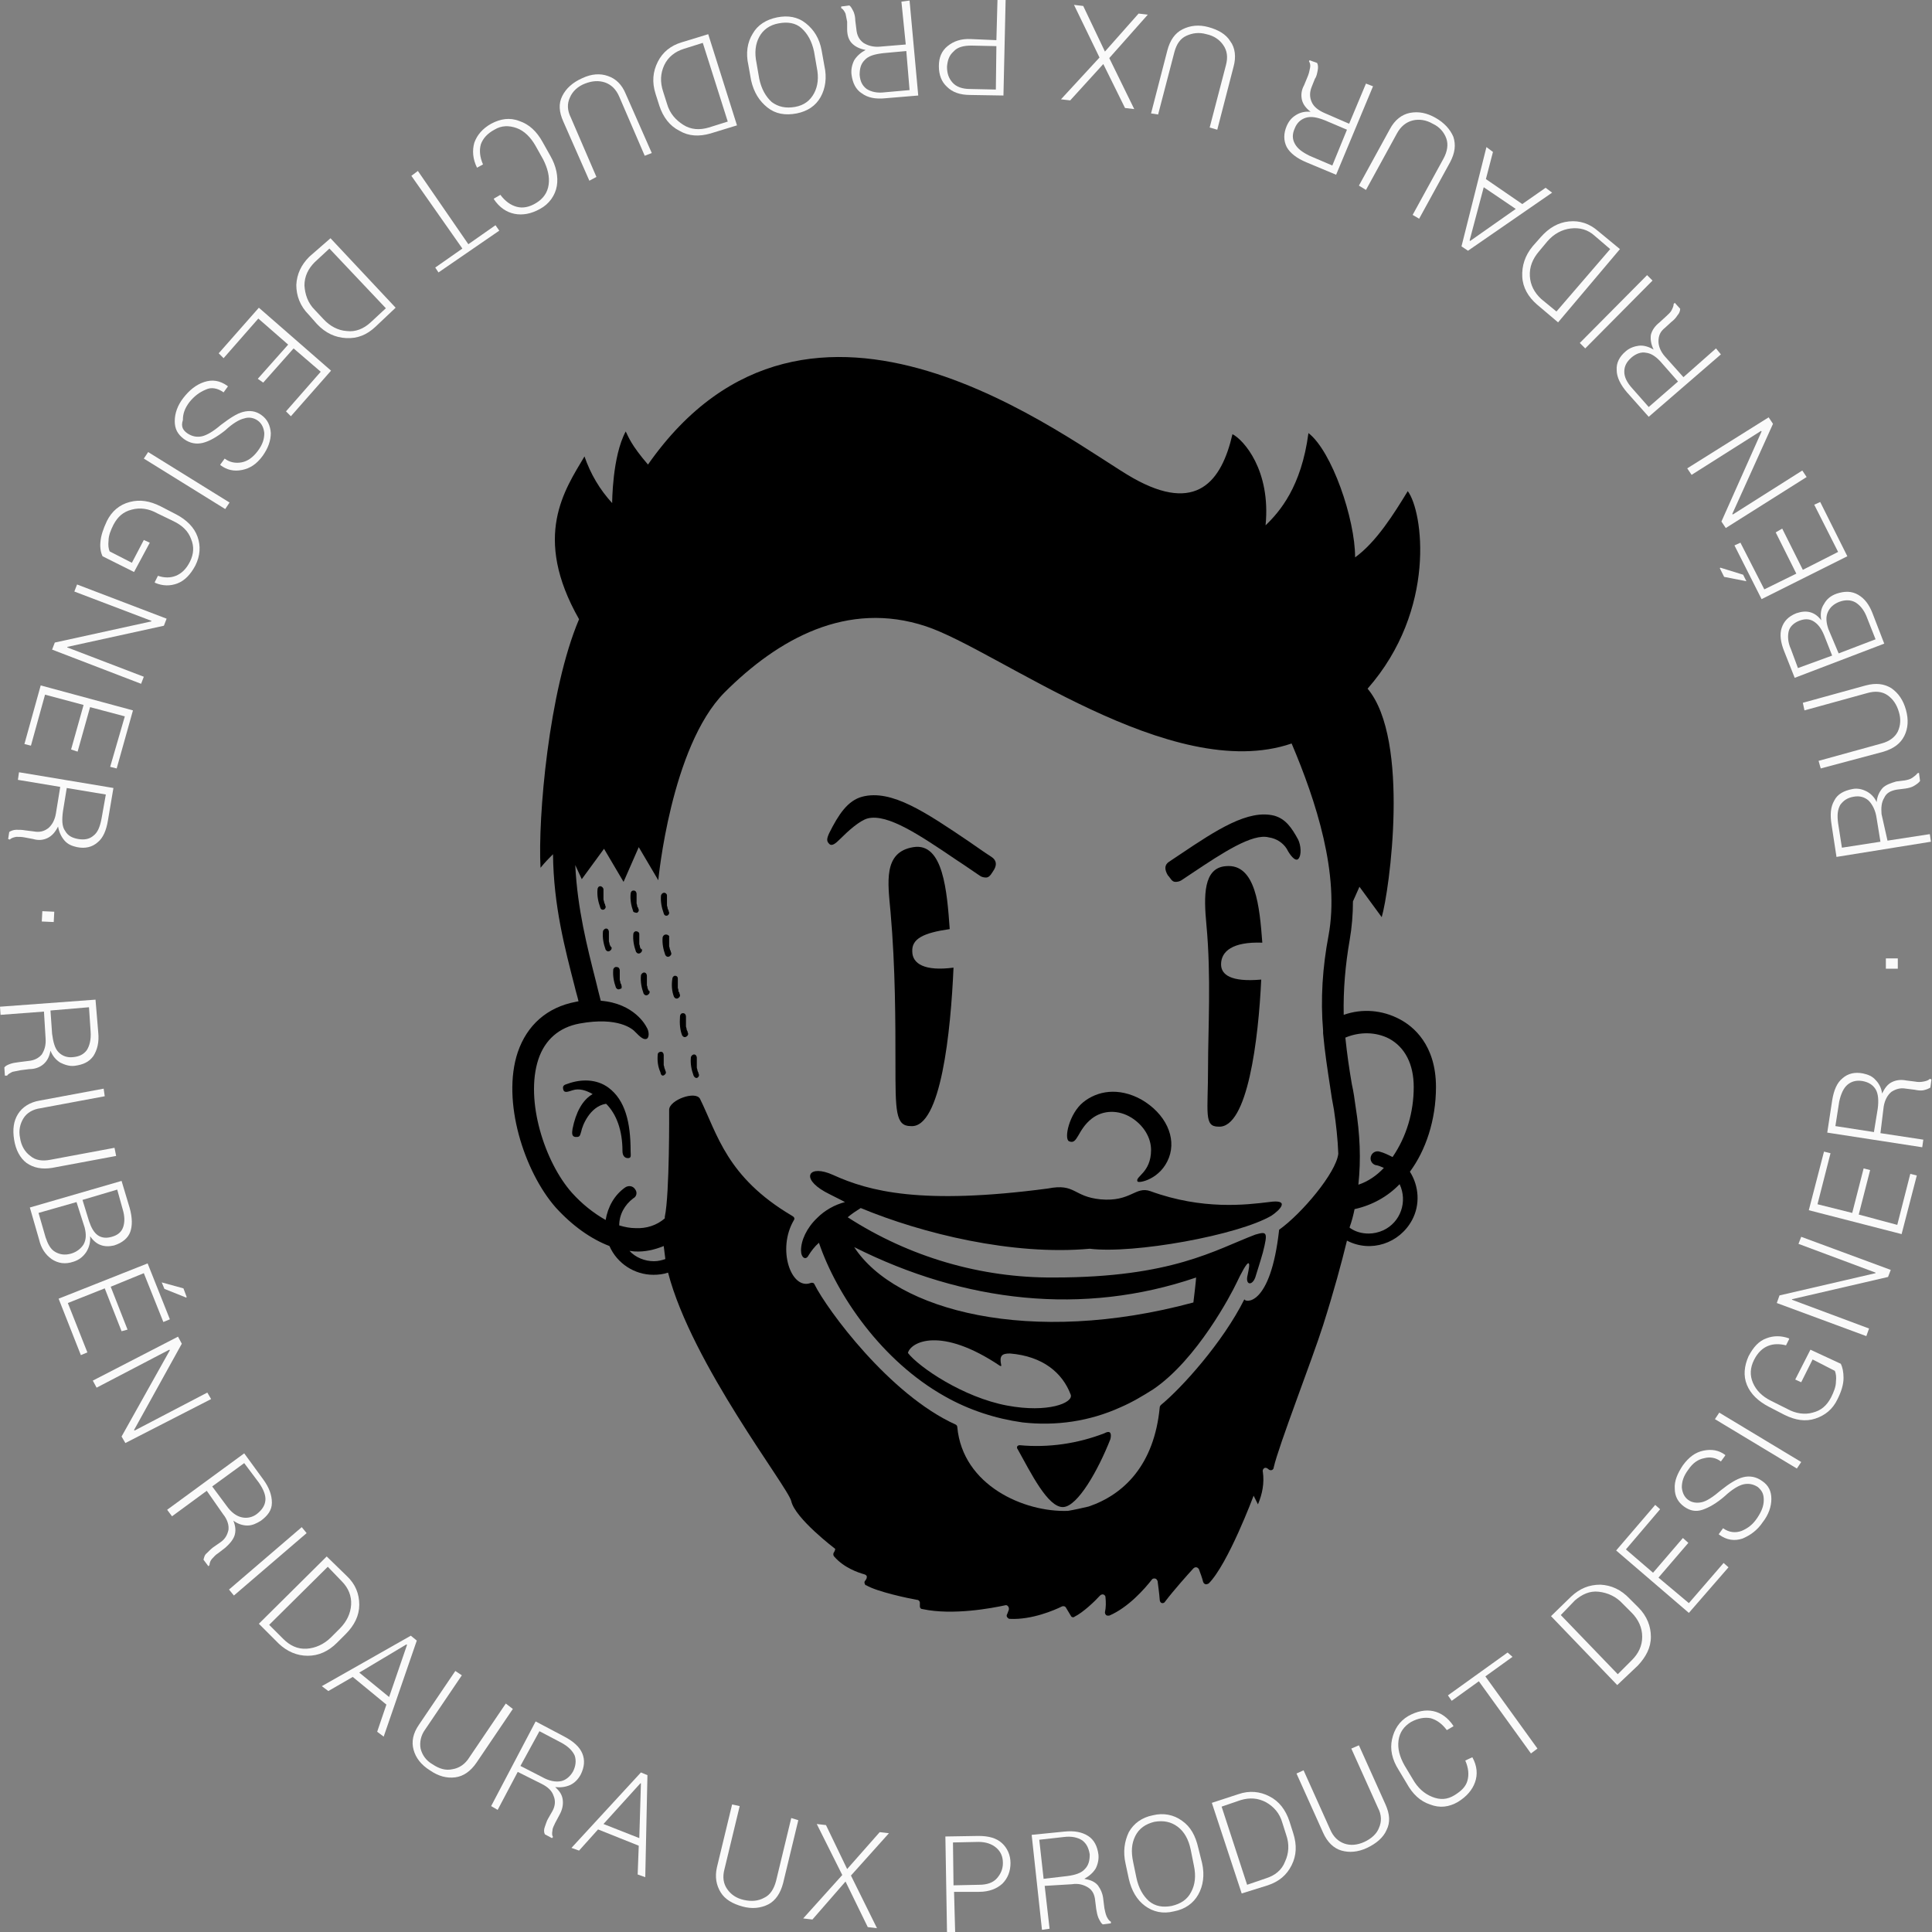 <?xml version="1.0" encoding="utf-8"?>
<!-- Generator: Adobe Illustrator 23.0.6, SVG Export Plug-In . SVG Version: 6.00 Build 0)  -->
<svg version="1.1" id="Capa_1" xmlns="http://www.w3.org/2000/svg" xmlns:xlink="http://www.w3.org/1999/xlink" x="0px" y="0px"
	 viewBox="0 0 356 356" style="enable-background:new 0 0 356 356;" xml:space="preserve">
<rect x="0" y="0" width="356" height="356" fill="#808080" stroke="none"/>
<style type="text/css">
	.st0{display:none;}
	.st1{display:inline;}
	.st2{fill:#FAFAFA;}
</style>
<g>
	<g>
		<g id="Capa_4" class="st0">
			<g id="R7TSMy.tif" class="st1">
			</g>
		</g>
		<g id="XMLID_1_">
			<g>
				<path class="st2" d="M8.1,186.4l-8,0.6L0,185.5l17.6-1.3l0.5,6c0.2,1.9-0.2,3.3-0.9,4.4c-0.8,1.1-1.9,1.6-3.5,1.8
					c-0.9,0.1-1.8-0.2-2.6-0.6c-0.8-0.5-1.4-1.2-1.8-2.2c-0.2,1.1-0.6,1.9-1.3,2.5S6.4,197,5.4,197l-1.6,0.2c-0.5,0.1-1,0.2-1.5,0.3
					c-0.4,0.2-0.8,0.4-1,0.7H0.9l-0.1-1.5c0.2-0.3,0.6-0.5,1.2-0.7s1.1-0.2,1.6-0.3l1.6-0.2c1.1-0.1,1.9-0.5,2.5-1.2
					c0.5-0.8,0.8-1.7,0.7-3L8.1,186.4z M9.3,186.2l0.3,4.3c0.2,1.5,0.5,2.7,1.2,3.4s1.6,1,2.6,0.9c1.2-0.1,2-0.5,2.6-1.3
					c0.5-0.8,0.8-1.9,0.7-3.4l-0.3-4.5L9.3,186.2z"/>
				<path class="st2" d="M21.4,213l-11.8,2.2c-1.9,0.3-3.4,0-4.7-0.9c-1.2-0.9-2-2.4-2.3-4.3s-0.1-3.4,0.7-4.7s2.2-2.2,4-2.5
					l11.8-2.2l0.2,1.4l-11.8,2.2c-1.5,0.2-2.6,0.9-3.2,1.9s-0.9,2.2-0.6,3.6c0.2,1.4,0.9,2.6,1.9,3.3c0.9,0.8,2.2,1,3.7,0.7
					l11.8-2.2L21.4,213z"/>
				<path class="st2" d="M5.5,222.5l16.9-4.9l1.5,5c0.5,1.8,0.5,3.3,0.1,4.4s-1.4,2-3,2.5c-0.9,0.2-1.7,0.2-2.5-0.1
					s-1.4-0.9-1.9-1.6c0.1,1.1-0.2,2.1-0.7,2.9c-0.6,0.9-1.4,1.5-2.4,1.8c-1.5,0.5-2.8,0.3-4-0.5c-1.1-0.8-1.9-1.9-2.3-3.6
					L5.5,222.5z M14.1,221.5l-7,2l1.3,4.5c0.4,1.2,0.9,2.2,1.8,2.7s1.8,0.6,2.9,0.3c1-0.3,1.8-0.9,2.3-1.7c0.5-0.9,0.5-1.9,0.2-3.1
					L14.1,221.5z M15.2,221.1l1.2,3.9c0.4,1.2,0.9,2.1,1.6,2.6s1.6,0.6,2.6,0.3c1.1-0.3,1.8-0.9,2.1-1.8c0.3-0.9,0.3-2-0.1-3.3
					l-1-3.6L15.2,221.1z"/>
				<path class="st2" d="M22.4,245.3l-3.1-7.9l-6.8,2.7l3.6,9.1l-1.2,0.5l-4.1-10.4l16.4-6.5l4.1,10.3l-1.2,0.5l-3.6-9l-6.1,2.5
					l3.1,7.9L22.4,245.3z M33.8,237.4l0.6,1.6l-0.1,0.1l-4-1.6l-0.5-1.2L33.8,237.4z"/>
				<path class="st2" d="M23.1,265.9l-0.7-1.2l8.9-15.9l-0.1-0.1l-13.4,7l-0.7-1.3l15.7-8.1l0.7,1.3l-8.8,15.9l0.1,0.1l13.4-7
					l0.7,1.2L23.1,265.9z"/>
				<path class="st2" d="M38.1,274.7l-6.4,4.7l-0.9-1.2L45,267.8l3.5,4.8c1.1,1.5,1.6,2.9,1.6,4.3s-0.8,2.4-2,3.3
					c-0.8,0.5-1.6,0.9-2.5,0.9s-1.8-0.3-2.6-0.9c0.4,1,0.5,1.9,0.2,2.8c-0.3,0.8-0.9,1.5-1.7,2.2l-1.3,1c-0.5,0.3-0.8,0.7-1.1,1
					s-0.5,0.8-0.5,1.2l-0.2,0.2l-0.9-1.2c0.1-0.4,0.2-0.9,0.6-1.2c0.4-0.4,0.8-0.8,1.2-1.1l1.3-0.9c0.9-0.6,1.3-1.4,1.5-2.3
					c0.1-0.9-0.2-1.9-1-2.9L38.1,274.7z M39.1,273.9l2.6,3.5c0.9,1.3,1.9,2,2.9,2.2c0.9,0.2,1.9,0,2.7-0.6c0.9-0.7,1.5-1.5,1.6-2.5
					c0.1-0.9-0.3-2-1.2-3.3l-2.7-3.6L39.1,273.9z"/>
				<path class="st2" d="M43.1,294l-0.9-1.1l13.4-11.5l0.9,1.1L43.1,294z"/>
				<path class="st2" d="M47.7,299.2l12.5-12.4l3.7,3.6c1.6,1.5,2.3,3.3,2.3,5.3s-0.9,3.8-2.5,5.4l-1.6,1.6
					c-1.6,1.6-3.4,2.4-5.4,2.4s-3.8-0.8-5.3-2.2L47.7,299.2z M60.4,288.7l-10.8,10.7l2.6,2.6c1.2,1.2,2.6,1.9,4.3,1.8
					c1.6-0.1,3.2-0.8,4.5-2.1l1.6-1.6c1.3-1.3,2-2.8,2.1-4.4s-0.5-3.1-1.7-4.3L60.4,288.7z"/>
				<path class="st2" d="M71.2,314.1L65,309l-4.5,2.6l-1.2-0.9l16.4-9.3l1.1,0.9L70.7,320l-1.2-0.9L71.2,314.1z M66.2,308.2l5.5,4.5
					l3.3-9.6l-0.1-0.1L66.2,308.2z"/>
				<path class="st2" d="M94.5,314.9l-6.7,9.9c-1.1,1.6-2.4,2.5-3.9,2.7c-1.6,0.2-3.1-0.2-4.7-1.3c-1.6-1-2.6-2.3-3-3.8
					s-0.1-3,1-4.6l6.7-9.9l1.2,0.8l-6.7,9.9c-0.9,1.2-1.1,2.5-0.9,3.6c0.3,1.2,1,2.2,2.2,2.9c1.2,0.8,2.4,1.2,3.7,0.9
					c1.2-0.2,2.3-0.9,3.1-2.2l6.7-9.9L94.5,314.9z"/>
				<path class="st2" d="M95.4,326.5l-3.7,7l-1.2-0.7l8.2-15.6l5.3,2.8c1.7,0.9,2.8,1.9,3.3,3.1s0.4,2.5-0.3,3.9
					c-0.5,0.9-1.1,1.5-1.9,1.9c-0.9,0.4-1.8,0.5-2.8,0.4c0.9,0.8,1.3,1.5,1.4,2.4s-0.1,1.8-0.6,2.7l-0.8,1.5
					c-0.2,0.5-0.5,0.9-0.5,1.4c-0.1,0.5-0.1,0.9,0.1,1.2l-0.2,0.2l-1.3-0.7c-0.2-0.4-0.2-0.9,0-1.4s0.3-1,0.6-1.5l0.8-1.4
					c0.5-0.9,0.6-1.9,0.2-2.8c-0.3-0.9-1-1.6-2.2-2.2L95.4,326.5z M95.9,325.4l3.9,2c1.4,0.8,2.6,1,3.6,0.8c0.9-0.2,1.7-0.9,2.2-1.8
					c0.5-1,0.6-2,0.3-2.9c-0.4-0.9-1.2-1.7-2.5-2.4l-4-2.1L95.9,325.4z"/>
				<path class="st2" d="M117.7,340.1l-7.5-3l-3.5,3.9l-1.4-0.5l12.8-13.9l1.2,0.5l-0.4,18.8l-1.4-0.5L117.7,340.1z M111.2,336.1
					l6.6,2.6l0.3-10.1H118L111.2,336.1z"/>
				<path class="st2" d="M147.1,335.4l-2.8,11.6c-0.5,1.9-1.4,3.2-2.7,3.9c-1.4,0.7-3,0.9-4.8,0.4s-3.2-1.3-4-2.6s-1.1-2.8-0.7-4.6
					l2.8-11.6l1.4,0.3l-2.8,11.6c-0.4,1.5-0.2,2.7,0.5,3.7s1.7,1.7,3.1,2s2.6,0.2,3.7-0.4c1.1-0.5,1.8-1.6,2.2-3.1l2.8-11.6
					L147.1,335.4z"/>
				<path class="st2" d="M156.1,344.4l6-6.8l1.7,0.2l-7,7.8l4.8,9.7l-1.7-0.2l-4.1-8.4l-6.1,7l-1.7-0.2l7.2-8l-4.7-9.4l1.7,0.2
					L156.1,344.4z"/>
				<path class="st2" d="M175.8,348.6l0.2,7.4h-1.5l-0.3-17.6l6.1-0.1c1.9,0,3.3,0.4,4.3,1.3s1.6,2.2,1.6,3.7s-0.5,2.8-1.5,3.8
					c-1,0.9-2.4,1.5-4.3,1.5L175.8,348.6z M175.7,347.4l4.7-0.1c1.5,0,2.6-0.4,3.3-1.2s1.1-1.7,1.1-2.8c0-1.2-0.4-2.1-1.2-2.8
					c-0.8-0.7-1.9-1.1-3.3-1.1l-4.7,0.1L175.7,347.4z"/>
				<path class="st2" d="M192.5,347.5l0.9,7.9l-1.4,0.2l-1.9-17.5l6-0.6c1.9-0.2,3.3,0.1,4.4,0.8c1.1,0.7,1.7,1.9,1.9,3.4
					c0.1,0.9-0.1,1.8-0.5,2.6c-0.5,0.8-1.2,1.4-2.1,1.9c1.1,0.2,1.9,0.5,2.5,1.2c0.5,0.7,0.9,1.5,1,2.6l0.2,1.6
					c0.1,0.5,0.2,1,0.4,1.5c0.2,0.4,0.4,0.8,0.8,1v0.3l-1.5,0.2c-0.3-0.2-0.5-0.6-0.8-1.2c-0.2-0.5-0.3-1-0.4-1.6l-0.2-1.6
					c-0.1-1.1-0.5-1.9-1.3-2.4s-1.8-0.8-3-0.6L192.5,347.5z M192.3,346.2l4.3-0.5c1.6-0.2,2.7-0.6,3.3-1.3c0.7-0.7,0.9-1.6,0.9-2.7
					c-0.2-1.2-0.6-2-1.4-2.6c-0.8-0.5-1.9-0.8-3.4-0.6l-4.5,0.5L192.3,346.2z"/>
				<path class="st2" d="M221.5,343.3c0.5,2.2,0.2,4.2-0.7,5.8c-0.9,1.6-2.4,2.7-4.5,3.1c-2,0.5-3.8,0.1-5.3-1s-2.5-2.8-3-5
					l-0.6-2.8c-0.5-2.2-0.2-4.1,0.6-5.8c0.9-1.6,2.4-2.7,4.4-3.1c2-0.5,3.9-0.1,5.4,1c1.6,1.1,2.5,2.8,3,5L221.5,343.3z
					 M219.4,340.8c-0.4-1.9-1.2-3.3-2.4-4.2c-1.2-0.9-2.6-1.2-4.3-0.9c-1.6,0.4-2.8,1.2-3.5,2.6s-0.8,2.9-0.4,4.8l0.6,2.9
					c0.4,1.9,1.2,3.3,2.3,4.3c1.2,1,2.6,1.2,4.2,0.9c1.7-0.4,2.9-1.2,3.6-2.6c0.7-1.3,0.9-2.9,0.5-4.8L219.4,340.8z"/>
				<path class="st2" d="M228.8,348.9l-5.5-16.7l4.9-1.6c2-0.7,4-0.5,5.7,0.4c1.8,0.9,3,2.5,3.7,4.6l0.7,2.2
					c0.7,2.2,0.6,4.1-0.3,5.9c-0.9,1.8-2.3,3-4.4,3.7L228.8,348.9z M225.1,332.9l4.7,14.4l3.5-1.2c1.6-0.5,2.9-1.5,3.5-3.1
					c0.7-1.5,0.8-3.2,0.2-4.9l-0.7-2.2c-0.5-1.8-1.6-3-3-3.8c-1.5-0.8-3-0.9-4.7-0.4L225.1,332.9z"/>
				<path class="st2" d="M250.4,321.6l4.9,10.9c0.8,1.8,0.9,3.3,0.2,4.7c-0.6,1.4-1.9,2.5-3.6,3.3c-1.7,0.8-3.3,0.9-4.7,0.5
					s-2.6-1.5-3.4-3.3l-4.9-10.9l1.3-0.6l4.9,10.9c0.6,1.4,1.5,2.2,2.6,2.6s2.4,0.3,3.7-0.3c1.3-0.6,2.3-1.5,2.7-2.6
					c0.5-1.1,0.5-2.4-0.2-3.7l-4.9-10.9L250.4,321.6z"/>
				<path class="st2" d="M271.3,323.8L271.3,323.8c0.9,1.6,1,3.2,0.5,4.6s-1.5,2.6-3.1,3.6c-1.7,1-3.4,1.2-5.2,0.5
					c-1.8-0.6-3.2-1.9-4.3-3.9l-1.5-2.5c-1.2-1.9-1.6-3.8-1.2-5.6s1.3-3.3,3-4.3c1.6-0.9,3.2-1.2,4.6-0.9c1.4,0.3,2.7,1.2,3.7,2.7
					v0.1l-1.2,0.7c-0.9-1.2-1.9-1.9-3-2.2c-1.1-0.2-2.3,0-3.6,0.7c-1.3,0.8-2.1,1.9-2.3,3.4s0.2,3,1.1,4.6l1.5,2.5
					c0.9,1.6,2.1,2.7,3.6,3.3s2.8,0.5,4.1-0.3c1.3-0.8,2.1-1.6,2.4-2.7s0.2-2.3-0.4-3.7L271.3,323.8z"/>
				<path class="st2" d="M278.7,305.3l-5,3.6l9.6,13.3l-1.2,0.9l-9.6-13.3l-5,3.6l-0.7-1l11-7.9L278.7,305.3z"/>
				<path class="st2" d="M298,310.5l-12.2-12.7l3.7-3.6c1.6-1.5,3.3-2.2,5.4-2.2c2,0.1,3.8,0.9,5.4,2.6l1.6,1.6
					c1.6,1.6,2.3,3.5,2.3,5.4c0,2-0.9,3.7-2.4,5.3L298,310.5z M287.6,297.6l10.5,10.9l2.6-2.6c1.2-1.2,1.9-2.6,1.9-4.3
					s-0.7-3.2-2-4.5l-1.6-1.6c-1.2-1.3-2.7-2-4.4-2.2c-1.7-0.2-3.1,0.5-4.4,1.6L287.6,297.6z"/>
				<path class="st2" d="M311.1,284.3l-5.5,6.4l5.6,4.7l6.4-7.4l0.9,0.8l-7.3,8.4l-13.4-11.5l7.2-8.4l0.9,0.8l-6.3,7.4l5,4.3
					l5.5-6.4L311.1,284.3z"/>
				<path class="st2" d="M323.9,274c-0.8-0.5-1.6-0.7-2.6-0.5c-0.9,0.2-2.1,0.9-3.5,2.2c-1.5,1.3-2.9,2.1-4.1,2.5s-2.3,0.2-3.4-0.6
					c-1.1-0.8-1.7-1.9-1.7-3.3c-0.1-1.4,0.5-2.8,1.5-4.3c1.1-1.5,2.3-2.4,3.8-2.7c1.5-0.3,2.8-0.1,4,0.8v0.1l-0.8,1.1
					c-0.9-0.7-2-0.9-3.1-0.6c-1.1,0.2-2.1,0.9-2.9,2.1c-0.9,1.2-1.2,2.2-1.2,3.3c0.1,1,0.5,1.8,1.2,2.3s1.6,0.6,2.5,0.4
					s2.1-1,3.5-2.2c1.5-1.2,2.9-2.1,4.1-2.4s2.4-0.1,3.5,0.7c1.2,0.8,1.7,1.9,1.7,3.3s-0.5,2.9-1.6,4.3c-1,1.5-2.3,2.4-3.7,3
					c-1.5,0.5-2.9,0.3-4.3-0.7l-0.1-0.1l0.8-1.1c1.1,0.8,2.3,0.9,3.4,0.5c1.2-0.5,2.1-1.2,2.9-2.4c0.8-1.2,1.2-2.2,1.2-3.3
					S324.7,274.7,323.9,274z"/>
				<path class="st2" d="M331.9,269.4l-0.8,1.2l-15.1-9.1l0.8-1.2L331.9,269.4z"/>
				<path class="st2" d="M339.2,251.3c0.3,0.6,0.5,1.5,0.5,2.6c0,1.2-0.4,2.5-1.1,3.9c-0.9,1.9-2.3,3-4.1,3.6s-3.7,0.3-5.7-0.7
					l-2.9-1.5c-1.9-1-3.3-2.3-4-4c-0.7-1.7-0.5-3.5,0.3-5.3c0.9-1.7,1.9-2.8,3.3-3.3c1.3-0.5,2.7-0.5,4.1,0l0.1,0.1l-0.6,1.2
					c-1.2-0.3-2.3-0.3-3.3,0.1c-1,0.4-1.9,1.2-2.6,2.6c-0.7,1.4-0.8,2.8-0.2,4.2c0.6,1.4,1.7,2.5,3.3,3.3l3,1.5
					c1.6,0.9,3.3,1.1,4.7,0.7c1.6-0.4,2.6-1.3,3.4-2.8c0.5-1,0.9-2,0.9-2.9c0.1-0.9,0-1.5-0.2-2l-4.1-2.1l-2.1,4.2l-1.1-0.5l2.8-5.5
					L339.2,251.3z"/>
				<path class="st2" d="M348.4,234l-0.5,1.3l-17.7,4.1v0.1l14.2,5.3l-0.5,1.4l-16.5-6.1l0.5-1.4l17.7-4.1v-0.1l-14.2-5.3l0.5-1.3
					L348.4,234z"/>
				<path class="st2" d="M344.6,215.6l-2.1,8.2l7.1,1.9l2.4-9.4l1.2,0.3l-2.8,10.8l-17.1-4.4l2.8-10.8l1.2,0.3l-2.4,9.4l6.4,1.6
					l2.1-8.2L344.6,215.6z"/>
				<path class="st2" d="M346.5,208.8l7.9,1.2l-0.2,1.4l-17.5-2.7l0.9-5.9c0.3-1.9,0.9-3.3,1.9-4.1c1-0.9,2.3-1.2,3.8-0.9
					c0.9,0.2,1.7,0.5,2.3,1.2c0.6,0.6,1.1,1.5,1.2,2.5c0.5-1,1-1.7,1.8-2.1c0.8-0.4,1.7-0.5,2.7-0.3l1.6,0.2c0.5,0.1,1,0.1,1.5,0
					s0.9-0.2,1.2-0.5l0.3,0.1l-0.2,1.5c-0.3,0.2-0.8,0.4-1.3,0.5s-1.1,0-1.6-0.1l-1.6-0.2c-1.1-0.2-1.9,0.1-2.7,0.6
					c-0.7,0.6-1.2,1.5-1.4,2.7L346.5,208.8z M345.3,208.6l0.7-4.3c0.2-1.5,0.1-2.8-0.4-3.6s-1.3-1.3-2.4-1.5
					c-1.2-0.2-2.1,0.1-2.8,0.7s-1.2,1.7-1.5,3.1l-0.7,4.5L345.3,208.6z"/>
				<path class="st2" d="M349.7,176.6v1.9h-2.2v-1.9H349.7z"/>
				<path class="st2" d="M347.8,154.9l7.8-1.2l0.2,1.4l-17.4,2.8l-0.9-5.9c-0.3-1.9-0.2-3.3,0.5-4.5c0.6-1.2,1.8-1.8,3.3-2.1
					c0.9-0.2,1.8,0,2.6,0.4s1.5,1.1,1.9,2c0.1-1.1,0.5-1.9,1.1-2.6c0.6-0.6,1.5-0.9,2.5-1.2l1.6-0.2c0.5-0.1,1-0.2,1.4-0.5
					s0.7-0.5,0.9-0.8l0.3-0.1l0.2,1.5c-0.2,0.3-0.6,0.6-1.1,0.9s-1,0.4-1.6,0.5l-1.6,0.2c-1.1,0.2-1.9,0.6-2.3,1.5
					c-0.5,0.8-0.6,1.8-0.5,3L347.8,154.9z M346.5,155.1l-0.7-4.3c-0.2-1.5-0.8-2.6-1.5-3.3c-0.7-0.6-1.6-0.9-2.7-0.7
					c-1.2,0.2-1.9,0.7-2.5,1.5c-0.5,0.9-0.6,1.9-0.4,3.4l0.7,4.5L346.5,155.1z"/>
				<path class="st2" d="M332.2,129.5l11.6-3.2c1.9-0.5,3.4-0.3,4.7,0.5c1.3,0.9,2.2,2.2,2.7,4s0.4,3.4-0.3,4.8s-1.9,2.3-3.8,2.9
					l-11.6,3.1l-0.4-1.4l11.6-3.2c1.5-0.4,2.5-1.2,3-2.2c0.5-1.1,0.6-2.3,0.2-3.6c-0.4-1.4-1.1-2.4-2.1-3.1c-1-0.7-2.3-0.8-3.7-0.4
					l-11.6,3.2L332.2,129.5z"/>
				<path class="st2" d="M347.2,118.6l-16.5,6.3l-1.9-4.8c-0.7-1.7-0.9-3.2-0.5-4.4c0.4-1.2,1.2-2.1,2.7-2.7
					c0.9-0.3,1.7-0.4,2.5-0.2c0.8,0.2,1.5,0.7,2.1,1.5c-0.2-1.1-0.1-2.1,0.5-3c0.5-0.9,1.2-1.5,2.3-1.9c1.5-0.5,2.8-0.5,4,0.2
					s2,1.8,2.6,3.3L347.2,118.6z M337.6,120.8l-1.5-3.8c-0.5-1.2-1.1-2-1.9-2.5s-1.7-0.5-2.7-0.1s-1.7,1.1-1.9,1.9s-0.2,2,0.4,3.3
					l1.3,3.5L337.6,120.8z M338.8,120.4l6.8-2.6l-1.7-4.3c-0.5-1.2-1.2-2-2-2.5c-0.9-0.5-1.9-0.5-3-0.1c-1,0.4-1.7,1-2.1,1.9
					s-0.3,1.9,0.1,3.1L338.8,120.4z"/>
				<path class="st2" d="M317.7,106.3l-0.8-1.6l0.1-0.1l4.2,1.3l0.6,1.2L317.7,106.3z M328.4,97.4l3.8,7.6l6.5-3.3l-4.4-8.7l1.1-0.5
					l5,10l-15.8,7.9l-5-9.9l1.1-0.5l4.4,8.6l5.9-2.9l-3.8-7.6L328.4,97.4z"/>
				<path class="st2" d="M325.9,76.9l0.8,1.2l-7.5,16.6l0.1,0.1l12.8-8.1l0.8,1.2L318,97.3l-0.8-1.2l7.4-16.6l-0.1-0.1l-12.8,8.1
					l-0.8-1.2L325.9,76.9z"/>
				<path class="st2" d="M310.2,69.5l6-5.3l0.9,1.1l-13.3,11.5l-4-4.5c-1.2-1.4-1.9-2.8-1.9-4.1c-0.1-1.3,0.5-2.5,1.7-3.5
					c0.7-0.6,1.6-0.9,2.4-1c0.9-0.1,1.8,0.2,2.7,0.7c-0.5-1-0.6-1.9-0.5-2.7c0.2-0.8,0.7-1.6,1.6-2.3l1.2-1.1c0.4-0.4,0.8-0.7,1-1.1
					c0.2-0.4,0.4-0.8,0.4-1.2l0.2-0.2l1,1.1c0,0.4-0.2,0.9-0.5,1.2c-0.3,0.5-0.7,0.9-1.1,1.2l-1.2,1.1c-0.9,0.7-1.2,1.5-1.2,2.5
					c0,0.9,0.4,1.9,1.2,2.8L310.2,69.5z M309.2,70.3l-2.9-3.3c-1-1.2-2-1.9-3-2c-0.9-0.2-1.9,0.2-2.7,0.9c-0.9,0.8-1.3,1.6-1.3,2.6
					s0.5,2,1.5,3.1l3,3.4L309.2,70.3z"/>
				<path class="st2" d="M303.5,50.7l1,1l-12.4,12.5l-1-1L303.5,50.7z"/>
				<path class="st2" d="M298.5,45.9l-11.4,13.5l-3.9-3.3c-1.6-1.4-2.6-3.1-2.7-5.1s0.5-3.9,1.9-5.6l1.5-1.7
					c1.5-1.7,3.2-2.7,5.2-2.9s3.8,0.4,5.4,1.8L298.5,45.9z M286.8,57.4l9.9-11.5l-2.8-2.4c-1.3-1.2-2.8-1.6-4.5-1.4
					c-1.6,0.2-3.1,1-4.3,2.4l-1.5,1.8c-1.2,1.4-1.8,2.9-1.7,4.6c0.1,1.6,0.8,3,2.1,4.2L286.8,57.4z"/>
				<path class="st2" d="M273.8,33l6.7,4.6l4.3-3l1.2,0.9l-15.5,10.7l-1.2-0.8l4.6-18.3l1.2,0.9L273.8,33z M279.3,38.5l-5.9-4
					l-2.6,9.8l0.1,0.1L279.3,38.5z"/>
				<path class="st2" d="M250.4,34.2l5.7-10.4c0.9-1.7,2.2-2.7,3.7-3c1.6-0.3,3.1,0,4.7,0.9s2.7,2.1,3.3,3.5c0.5,1.5,0.3,3-0.6,4.7
					l-5.7,10.4l-1.2-0.7l5.7-10.4c0.7-1.3,0.9-2.6,0.5-3.7s-1.2-2.1-2.5-2.7c-1.2-0.7-2.5-0.9-3.7-0.6s-2.2,1.1-2.9,2.4L251.7,35
					L250.4,34.2z"/>
				<path class="st2" d="M248.6,22.8l3.1-7.4l1.3,0.5l-6.8,16.3l-5.5-2.3c-1.7-0.7-3-1.7-3.6-2.8c-0.6-1.2-0.6-2.5,0-3.9
					c0.4-0.9,0.9-1.5,1.7-2s1.7-0.7,2.7-0.6c-0.9-0.7-1.4-1.4-1.6-2.2c-0.2-0.9-0.1-1.8,0.4-2.7L241,14c0.2-0.5,0.3-1,0.4-1.5
					c0.1-0.5,0-0.9-0.2-1.2l0.1-0.2l1.4,0.5c0.2,0.4,0.2,0.9,0.1,1.4c-0.1,0.5-0.2,1.1-0.5,1.5l-0.6,1.5c-0.4,1-0.4,1.9,0,2.8
					s1.2,1.5,2.3,2L248.6,22.8z M248.2,23.9l-4-1.7c-1.5-0.6-2.6-0.8-3.6-0.5c-0.9,0.3-1.6,0.9-2,1.9c-0.5,1.1-0.5,2,0,2.9
					s1.3,1.5,2.7,2.2l4.2,1.8L248.2,23.9z"/>
				<path class="st2" d="M212.1,20.9l3-11.6c0.5-1.9,1.4-3.2,2.8-3.9c1.4-0.7,3-0.9,4.8-0.4s3.2,1.3,4,2.6c0.9,1.2,1.1,2.9,0.6,4.7
					l-3,11.6l-1.4-0.4l3-11.5c0.4-1.5,0.2-2.7-0.5-3.7s-1.7-1.7-3.1-2c-1.4-0.4-2.6-0.2-3.7,0.3s-1.8,1.5-2.2,3l-3,11.5L212.1,20.9z
					"/>
				<path class="st2" d="M203.3,11.8l-6.1,6.7l-1.7-0.2l7.1-7.7l-4.7-9.7l1.7,0.2l4,8.4l6.2-7l1.7,0.2l-7.1,8l4.6,9.4l-1.7-0.2
					L203.3,11.8z"/>
				<path class="st2" d="M183.6,7.4l0.2-7.4h1.5l-0.4,17.6l-6.1-0.1c-1.9,0-3.3-0.5-4.3-1.5c-1-0.9-1.5-2.2-1.5-3.8s0.5-2.8,1.6-3.7
					s2.5-1.4,4.3-1.3L183.6,7.4z M183.6,8.5L179,8.4c-1.5,0-2.6,0.3-3.3,1.1c-0.8,0.7-1.1,1.6-1.2,2.8c0,1.2,0.3,2.1,1,2.9
					c0.7,0.8,1.8,1.2,3.3,1.2l4.7,0.1L183.6,8.5z"/>
				<path class="st2" d="M166.9,8.2l-0.8-7.9l1.5-0.2l1.6,17.5l-6,0.5c-1.9,0.2-3.3-0.1-4.4-0.9c-1.1-0.7-1.7-1.9-1.9-3.5
					c-0.1-0.9,0.1-1.8,0.5-2.6c0.5-0.8,1.2-1.4,2.1-1.9C158.4,9,157.6,8.6,157,8s-0.9-1.5-0.9-2.6V4c-0.1-0.5-0.2-1-0.3-1.5
					c-0.2-0.4-0.4-0.8-0.8-1V1.2l1.5-0.2c0.3,0.2,0.5,0.6,0.8,1.2c0.2,0.5,0.3,1.1,0.3,1.6l0.2,1.6c0.1,1.1,0.5,1.9,1.3,2.5
					c0.8,0.5,1.8,0.8,3,0.7L166.9,8.2z M167,9.4l-4.3,0.4c-1.6,0.2-2.7,0.5-3.4,1.3c-0.7,0.7-0.9,1.6-0.9,2.7c0.1,1.2,0.5,2,1.3,2.6
					c0.8,0.5,1.9,0.8,3.4,0.6l4.5-0.4L167,9.4z"/>
				<path class="st2" d="M137.9,12c-0.5-2.2-0.2-4.2,0.8-5.8c0.9-1.6,2.5-2.6,4.5-3s3.8-0.1,5.3,1.1s2.5,2.8,2.9,5l0.5,2.8
					c0.5,2.2,0.2,4.2-0.7,5.8s-2.4,2.6-4.4,3c-2.1,0.4-3.9,0.1-5.4-1.1s-2.5-2.8-3-5L137.9,12z M139.9,14.5c0.4,1.9,1.2,3.3,2.3,4.3
					c1.2,0.9,2.6,1.2,4.3,0.9s2.8-1.2,3.5-2.5s0.9-2.9,0.5-4.8L150,9.5c-0.4-1.9-1.2-3.3-2.3-4.3s-2.6-1.2-4.2-0.9
					c-1.7,0.3-2.9,1.2-3.6,2.5s-0.9,2.9-0.5,4.8L139.9,14.5z"/>
				<path class="st2" d="M130.5,6.3l5.3,16.8l-4.9,1.5c-2.1,0.6-4,0.5-5.7-0.5c-1.8-0.9-3-2.5-3.7-4.6l-0.7-2.2
					c-0.7-2.2-0.5-4.1,0.4-5.9s2.4-3,4.4-3.6L130.5,6.3z M134.1,22.4l-4.6-14.5L126,9c-1.6,0.5-2.9,1.5-3.6,3s-0.8,3.1-0.2,4.9
					l0.7,2.2c0.5,1.8,1.6,3,3,3.9s3,1,4.7,0.5L134.1,22.4z"/>
				<path class="st2" d="M108.6,33.3l-4.8-10.9c-0.8-1.8-0.9-3.3-0.2-4.7c0.7-1.4,1.9-2.5,3.7-3.3c1.7-0.8,3.3-0.9,4.7-0.4
					c1.5,0.5,2.6,1.6,3.3,3.3l4.8,10.9l-1.3,0.5l-4.7-10.9c-0.6-1.4-1.5-2.2-2.6-2.6c-1.2-0.4-2.4-0.3-3.7,0.2
					c-1.3,0.5-2.3,1.4-2.8,2.6c-0.5,1.1-0.5,2.3,0.2,3.7l4.7,10.9L108.6,33.3z"/>
				<path class="st2" d="M87.9,30.9L87.9,30.9c-0.8-1.6-0.9-3.2-0.5-4.6c0.5-1.4,1.5-2.6,3.1-3.5c1.7-0.9,3.4-1.2,5.2-0.5
					c1.8,0.6,3.2,1.9,4.3,3.9l1.4,2.5c1.1,1.9,1.5,3.9,1.2,5.6s-1.4,3.3-3.1,4.2c-1.6,0.9-3.2,1.2-4.7,0.9S92,38.2,91,36.7v-0.1
					l1.2-0.7c0.9,1.2,1.9,1.9,3,2.2s2.3,0.1,3.6-0.7c1.3-0.8,2.1-1.9,2.3-3.4c0.2-1.5-0.2-3-1-4.6l-1.4-2.5
					c-0.9-1.6-2.1-2.8-3.5-3.3s-2.8-0.5-4.1,0.3c-1.3,0.7-2.1,1.6-2.5,2.7c-0.3,1.1-0.2,2.3,0.4,3.7L87.9,30.9z"/>
				<path class="st2" d="M80.2,49.3l5-3.5l-9.4-13.4l1.2-0.9L86.3,45l5-3.5l0.7,1l-11.2,7.7L80.2,49.3z"/>
				<path class="st2" d="M60.9,43.9l12,12.8l-3.7,3.5c-1.6,1.5-3.3,2.2-5.4,2.1c-2-0.1-3.8-0.9-5.4-2.6L56.9,58
					c-1.6-1.6-2.3-3.5-2.3-5.5c0.1-2,0.9-3.7,2.4-5.2L60.9,43.9z M71.1,56.8l-10.4-11L58,48.3c-1.2,1.2-1.9,2.6-1.9,4.3
					c0.1,1.6,0.6,3.2,1.9,4.5l1.6,1.7c1.2,1.3,2.7,2.1,4.3,2.2c1.6,0.2,3.1-0.4,4.4-1.6L71.1,56.8z"/>
				<path class="st2" d="M47.5,69.8l5.6-6.3l-5.5-4.8L41.2,66l-0.9-0.9l7.4-8.4L61,68.3l-7.4,8.4l-0.9-0.9l6.4-7.3l-5-4.3l-5.6,6.3
					L47.5,69.8z"/>
				<path class="st2" d="M34.6,79.9c0.8,0.5,1.6,0.7,2.6,0.5c0.9-0.2,2.1-0.9,3.5-2.1c1.6-1.2,2.9-2.1,4.1-2.4
					c1.2-0.3,2.3-0.2,3.4,0.6c1.1,0.8,1.6,1.9,1.7,3.3c0,1.4-0.5,2.8-1.5,4.2c-1.1,1.5-2.3,2.3-3.8,2.6c-1.5,0.3-2.8,0-4-0.9v-0.1
					l0.8-1.1c0.9,0.7,2,0.9,3.1,0.7c1.1-0.2,2.1-0.9,3-2.1s1.2-2.2,1.2-3.3c-0.1-1-0.5-1.8-1.2-2.3s-1.6-0.7-2.5-0.4
					c-0.9,0.2-2.1,0.9-3.5,2.2c-1.5,1.2-2.9,2-4.1,2.3c-1.2,0.3-2.4,0.1-3.5-0.7c-1.2-0.9-1.7-1.9-1.7-3.3s0.5-2.9,1.6-4.3
					s2.3-2.4,3.8-2.9s2.9-0.3,4.3,0.7l0.1,0.1l-0.8,1.1c-1.1-0.8-2.3-1-3.3-0.5c-1.2,0.5-2.1,1.2-3,2.3c-0.9,1.2-1.2,2.2-1.2,3.3
					C33.3,78.6,33.7,79.3,34.6,79.9z"/>
				<path class="st2" d="M26.5,84.5l0.8-1.2l15,9.3l-0.8,1.2L26.5,84.5z"/>
				<path class="st2" d="M18.9,102.5c-0.3-0.6-0.5-1.5-0.4-2.6c0.1-1.2,0.5-2.4,1.2-3.9c0.9-1.8,2.3-3,4.2-3.5
					c1.9-0.5,3.7-0.2,5.7,0.8l2.9,1.5c1.9,1,3.3,2.4,3.9,4.1s0.5,3.5-0.4,5.3c-0.9,1.7-2,2.8-3.3,3.3s-2.7,0.5-4.1-0.1l-0.1-0.1
					l0.6-1.2c1.2,0.4,2.3,0.4,3.3,0c1-0.4,1.9-1.2,2.6-2.6c0.7-1.4,0.8-2.8,0.2-4.2c-0.5-1.4-1.6-2.5-3.3-3.3L29,94.6
					c-1.6-0.9-3.2-1.1-4.7-0.7c-1.6,0.4-2.6,1.3-3.4,2.8c-0.5,1-0.9,2-0.9,2.9c-0.1,0.9,0,1.5,0.2,2l4.1,2.1l2.2-4.2l1.1,0.5
					l-2.9,5.4L18.9,102.5z"/>
				<path class="st2" d="M9.6,119.7l0.5-1.3l17.8-3.9v-0.1L13.7,109l0.5-1.3l16.5,6.3l-0.5,1.3l-17.8,3.9v0.1l14.1,5.4L26,126
					L9.6,119.7z"/>
				<path class="st2" d="M13.1,138.1l2.3-8.2L8.3,128l-2.6,9.4l-1.2-0.3l3-10.8l17,4.6l-3,10.7l-1.2-0.3L23,132l-6.4-1.7l-2.3,8.2
					L13.1,138.1z"/>
				<path class="st2" d="M11.1,145l-7.8-1.3l0.2-1.4l17.4,2.9l-1,5.9c-0.3,1.9-0.9,3.3-1.9,4.1c-1,0.9-2.3,1.2-3.8,0.9
					c-0.9-0.2-1.7-0.5-2.3-1.2s-1-1.5-1.2-2.6c-0.5,1-1.1,1.7-1.9,2.1c-0.8,0.4-1.7,0.5-2.7,0.2l-1.6-0.3c-0.5-0.1-1-0.1-1.5-0.1
					c-0.5,0.1-0.9,0.2-1.2,0.5l-0.3-0.1l0.2-1.3c0.3-0.2,0.8-0.4,1.3-0.4s1.1,0,1.6,0.1l1.6,0.2c1.1,0.2,1.9,0,2.7-0.6
					c0.7-0.6,1.2-1.5,1.4-2.7L11.1,145z M12.3,145.2l-0.7,4.3c-0.2,1.5-0.2,2.8,0.4,3.6c0.5,0.9,1.3,1.3,2.4,1.5
					c1.2,0.2,2.1,0,2.8-0.6c0.8-0.6,1.2-1.6,1.5-3.1l0.8-4.5L12.3,145.2z"/>
				<path class="st2" d="M7.7,169.8l0.1-1.9L10,168l-0.1,1.9L7.7,169.8z"/>
			</g>
		</g>
		<g id="Capa_5" class="st0">
		</g>
	</g>
	<g>
		<path d="M175,171.2c-0.5-7-1.2-16-6.7-15.1c-5.6,0.9-4.7,6.5-4.2,12c0.9,10.2,0.9,20.4,0.9,27.8c0,8.8,0,11.6,2.8,11.6
			c5.6,0.5,7.4-17.6,7.9-29.2c-5.3,0.7-7.6-0.7-7.6-3C168,173,170.1,171.9,175,171.2z"/>
		<path d="M232.6,173.7c-0.5-6.6-1.2-14.6-6.7-14.1c-4.2,0.3-4.1,5.5-3.6,10.8c0.9,9.6,0.3,19.3,0.3,26.3c0,8.3-0.8,10.9,1.9,10.9
			c5.4,0.4,7.4-16.2,7.9-27.1c-5.6,0.5-7.4-0.9-7.4-2.8C225,175.3,227.1,173.5,232.6,173.7z"/>
		<path d="M197,210.3c1.6,0.7,1.5-2.1,4.2-4.2c2.1-1.6,4.9-1.6,7.2-0.2c2.3,1.4,3.7,3.7,3.7,6c0,4.2-3,4.9-2.5,5.8
			c0.2,0.4,4.3-0.4,5.8-4.4c1.4-3.7-0.6-8.1-5.1-10.7c-4.2-2.3-8.1-1.6-10.7,0.5S196,209.9,197,210.3z"/>
		<path d="M203.5,264.1c-4.9,1.9-10.3,2.7-15.6,2.2c-0.2,0-0.5,0.1-0.5,0.4c0,0.1,0,0.2,0.1,0.3c2.5,4.5,5.6,10.8,8.4,10.7
			c2.7-0.1,6.5-6.9,8.7-12.5C204.8,264.4,204.8,263.4,203.5,264.1z"/>
		<path d="M264.6,200.3c0-7.8-4.2-11.2-6.7-12.5c-3.2-1.7-6.9-2-10.3-0.8c-0.1-4.6,0.3-9.2,1.1-13.8c0.4-2.3,0.6-4.7,0.6-7.1
			l1.2-2.7l4.1,5.6c1.4-4.7,5.3-32.7-2.6-42.1c12.8-14.6,10.2-32.7,7.4-36.4c-2.5,4.1-5.8,9.4-9.7,12.2c0-7.1-4.3-19.6-8.6-22.9
			c-1.3,9.9-5.3,14.5-7.9,17c1-10.2-4.1-15.8-6.1-16.8c-2,8.7-6.6,14.7-18.3,8.1c-11.7-6.6-59.5-45.2-89.4-2.5
			c-3.1-3.6-3.6-5.1-4.1-6.1c-2.5,4.6-2.5,13.2-2.5,13.2c-2.3-2.5-4-5.4-5.1-8.6c-3.6,6.1-9.7,14.7-1,30
			c-5.6,13.2-7.6,36.6-7.1,45.8c0.8-1,1.6-1.8,2.3-2.5c0.1,9.5,2.2,17.4,4,24.4c0.2,0.9,0.5,1.8,0.7,2.7l-0.5,0.1
			c-5.3,1-9,4.3-10.7,9.3c-3,9,1.2,22,7,28.6c3.1,3.4,6.5,5.8,9.9,7.1c1.4,3.2,4.6,5.3,8.1,5.3c0.9,0,1.8-0.1,2.7-0.4
			c4.4,16.9,22.1,39.5,22.7,42.1c0.7,3.2,8.1,8.8,8.1,8.8c0,0.2-0.1,0.4-0.2,0.6c-0.2,0.2-0.2,0.6,0,0.8c1.8,2.1,4.5,3,5.6,3.3
			c0.3,0.1,0.5,0.3,0.4,0.6c0,0,0,0.1,0,0.1c-0.1,0.2-0.2,0.4-0.3,0.5c-0.2,0.2-0.1,0.6,0.1,0.8c0,0,0,0,0.1,0
			c2,1.2,7.7,2.4,9.4,2.7c0.3,0,0.5,0.3,0.5,0.5v0.7c0,0.3,0.2,0.5,0.5,0.5c5.6,1.2,12.9-0.2,15.2-0.7c0.3-0.1,0.6,0.1,0.7,0.5
			c0,0.1,0,0.2,0,0.3c-0.1,0.3-0.2,0.5-0.3,0.8c-0.2,0.3-0.1,0.6,0.2,0.8c0.1,0.1,0.2,0.1,0.3,0.1c4,0.2,8.2-1.6,9.6-2.3
			c0.3-0.1,0.6,0,0.7,0.2l0.9,1.5c0.1,0.3,0.5,0.4,0.7,0.2c0,0,0,0,0,0c1.6-0.8,3.7-2.8,4.7-3.9c0.2-0.2,0.5-0.3,0.8-0.1
			c0.1,0.1,0.2,0.2,0.2,0.4c0.1,0.9,0.1,1.9-0.1,2.8c0,0.3,0.2,0.6,0.5,0.6c0.1,0,0.2,0,0.3,0c3.5-1.5,6.5-4.9,7.9-6.7
			c0.2-0.2,0.6-0.2,0.8,0c0.1,0.1,0.1,0.2,0.2,0.3c0.1,0.9,0.3,2.1,0.4,3.5c0,0.3,0.2,0.6,0.5,0.6c0.2,0,0.4-0.1,0.5-0.3
			c1.6-2.1,4.1-4.9,5.2-6.1c0.2-0.2,0.5-0.3,0.8-0.1c0.1,0.1,0.1,0.1,0.2,0.2c0.3,0.8,0.6,1.6,0.8,2.4c0.1,0.3,0.4,0.5,0.7,0.4
			c0.1,0,0.2-0.1,0.3-0.1c3.6-3.6,8.3-16.2,8.3-16.2l0.8,1.6c0.8-1.9,1.2-3.9,0.9-6c-0.1-0.3,0.1-0.6,0.3-0.7c0.2-0.1,0.5,0,0.7,0.2
			c0.2,0.2,0.5,0.3,0.8,0.1c0.1-0.1,0.2-0.2,0.2-0.4c0.9-4,7.1-19.9,9.1-26.2s3.4-11.5,4.4-15.6c4.4,2.3,9.7,0.5,12-3.8
			c1.5-2.8,1.3-6.2-0.4-8.9C262.7,212,264.6,206.4,264.6,200.3z M256,191.4c2.9,1.6,4.5,4.7,4.5,8.9c0,4.6-1.3,9.1-3.9,12.9
			c-0.8-0.4-1.6-0.8-2.4-1c-0.7-0.2-1.4,0.2-1.6,0.9c-0.2,0.7,0.2,1.4,0.9,1.6c0,0,0.1,0,0.1,0c0.5,0.1,0.9,0.3,1.4,0.5
			c-1.3,1.4-2.9,2.5-4.7,3.1c0.5-4.7,0.3-9.3-0.5-14.3c-0.2-1.5-0.4-2.9-0.7-4.2c-0.5-2.9-0.9-5.7-1.2-8.6
			C250.5,190.1,253.5,190.1,256,191.4L256,191.4z M117,219.1c-0.4-0.6-1.2-0.7-1.8-0.3c0,0,0,0,0,0c-2,1.4-3.2,3.6-3.6,6
			c-2.3-1.3-4.4-3-6.2-5c-5-5.6-8.7-17-6.2-24.6c1.2-3.6,3.8-5.9,7.6-6.6c7.1-1.3,9.8,1,10.3,1.6c0.8,0.8,1.5,1.5,2.1,1.2
			c0.4-0.2,0.5-1.3-0.1-2.2c-0.1-0.2-2.2-4.3-8.4-4.8l0,0c-0.3-1.2-0.6-2.3-0.9-3.6c-1.6-6.3-3.4-13.3-3.8-21.4l1.2,2.6l4.1-5.6
			l3.6,6.1l2.8-6.4l3.6,6.1c0,0,2.3-24.6,12.2-34.6c9.9-9.9,22.6-17,37.1-12.2c13.3,4.4,45.2,29.2,67.4,21.6
			c4.5,10.6,8.9,24.1,6.8,35.4c-1.1,5.8-1.5,11.7-1,17.5c0,0.2,0,0.4,0,0.5c0.3,3.4,0.8,6.6,1.3,9.9c0.2,1.4,0.4,2.7,0.7,4.2
			c0.4,2.7,0.7,5.4,0.8,8.1c-0.4,3.5-6.7,11-10.9,14c-1.6,14.4-6.4,13.4-6.4,12.8c-4,8-11.6,16.4-15.4,19.5
			c-0.1,0.1-0.2,0.3-0.2,0.4c-1,10.6-6.6,16.1-13.1,18.3c-1.3,0.3-2.6,0.6-3.8,0.8c-8.1,0.3-19.4-4.7-20.4-15.4
			c0-0.2-0.1-0.4-0.3-0.5c-12.2-5.5-23.7-21.2-26-25.8c-0.1-0.3-0.4-0.4-0.7-0.3c-3.6,1.4-6.3-6.2-3.1-11.6c0.2-0.3,0-0.6-0.4-0.8
			c-12-7.1-13.7-15-16.9-21.5c-0.8-1.6-5.7,0.2-5.7,2c0,0,0.1,15.5-0.8,19.7c0,0.1,0,0.2,0,0.3c-1.5,1.3-3.4,1.9-5.4,1.8
			c-1,0-2-0.2-3-0.5c0-2,1-3.8,2.6-5C117.3,220.5,117.5,219.7,117,219.1z M120.5,232.4c-1.7,0-3.4-0.7-4.5-1.9c0.3,0,0.7,0.1,1,0.1
			c1.8,0.1,3.6-0.3,5.3-1c0.1,0.8,0.2,1.6,0.3,2.4C122,232.2,121.3,232.4,120.5,232.4L120.5,232.4z M252.2,227.3
			c-1.2,0-2.4-0.3-3.4-1c0,0-0.1,0-0.1-0.1v-0.1c0.4-1.1,0.7-2.3,0.9-3.3c3.2-0.7,6.1-2.3,8.3-4.6c1.5,3.2,0.2,7-3,8.5
			C254,227.1,253.1,227.3,252.2,227.3L252.2,227.3z"/>
		<path d="M112.1,200.4c-2.2-1.6-5-1.6-7.5-0.7c-0.7,0.2-1,0.4-0.8,1.1s1,0.3,1.7,0.1c1.2-0.4,2.5,0,3.7,0.7
			c-1.9,1.1-3.1,3.4-3.7,6.4c-0.1,0.7-0.2,1.4,0.5,1.5c0.1,0,0.2,0,0.3,0c0.6,0,0.6-0.4,0.8-1c0.2-1.1,1.6-4.6,4.5-5.1h0.1
			c1.9,1.9,3,4.9,3,8.7c0,0.7,0.3,1.3,1,1.3s0.5-0.5,0.5-1.3C116.2,206.8,115.2,202.7,112.1,200.4z"/>
		<path d="M111.3,167.6c0.3-0.2,0.4-0.5,0.2-0.8c0,0.1,0-0.1,0-0.1c0,0,0-0.1-0.1-0.2c0-0.1-0.1-0.2-0.1-0.4c0-0.1-0.1-0.2-0.1-0.4
			l0-0.2c0,0,0-0.1,0-0.1c0,0,0-0.1,0-0.1c0,0,0-0.1,0-0.2s0-0.3,0-0.4c0-0.3,0-0.5,0-0.8c0-0.3-0.3-0.6-0.6-0.6
			c-0.3,0-0.5,0.3-0.5,0.6c-0.1,1.1,0.1,2.2,0.5,3.3C110.7,167.6,111,167.7,111.3,167.6z"/>
		<path d="M117.4,168.2c0.3-0.2,0.4-0.5,0.2-0.8c0,0.1,0-0.1,0-0.1s0-0.1-0.1-0.1c0,0-0.1-0.2-0.1-0.4c0-0.1-0.1-0.2-0.1-0.4
			c0-0.1,0-0.1,0-0.2c0,0,0-0.1,0-0.1c0,0,0-0.1,0-0.1v-0.2c0-0.1,0-0.3,0-0.4c0-0.2,0-0.5,0-0.7c0-0.3-0.2-0.6-0.5-0.6
			c0,0,0,0-0.1,0c-0.3,0-0.5,0.3-0.5,0.6c-0.1,1.1,0.1,2.2,0.5,3.3C116.8,168.1,117.1,168.2,117.4,168.2z"/>
		<path d="M123,168.7c0.3-0.2,0.4-0.5,0.2-0.8c0,0.1,0-0.1,0-0.1s0-0.1-0.1-0.2c0,0-0.1-0.2-0.1-0.4c0-0.1-0.1-0.2-0.1-0.4
			c0-0.1,0-0.1,0-0.2s0-0.1,0-0.1c0,0,0-0.1,0-0.1v-0.2c0-0.1,0-0.3,0-0.4c0-0.3,0-0.5,0-0.8c0-0.3-0.3-0.5-0.5-0.5
			c-0.3,0-0.5,0.2-0.6,0.5c-0.1,1.1,0.1,2.2,0.5,3.3C122.4,168.7,122.7,168.8,123,168.7z"/>
		<path d="M112.5,174.4c0-0.1,0-0.1-0.1-0.2c0-0.1-0.1-0.2-0.1-0.4c0-0.1-0.1-0.2-0.1-0.4c0-0.1,0-0.1,0-0.2c0,0,0-0.1,0-0.1
			c0,0,0-0.1,0-0.1v-0.2c0-0.1,0-0.3,0-0.4c0-0.2,0-0.5,0-0.7c0-0.3-0.2-0.6-0.5-0.6c0,0,0,0,0,0c-0.3,0-0.6,0.3-0.6,0.6
			c-0.1,1.1,0.1,2.2,0.5,3.3c0.2,0.3,0.5,0.4,0.8,0.2c0.3-0.2,0.4-0.5,0.2-0.8C112.5,174.6,112.5,174.4,112.5,174.4z"/>
		<path d="M118.1,175c0,0.1,0-0.1,0-0.1c0,0,0-0.1-0.1-0.2c0,0-0.1-0.2-0.1-0.4c0-0.1-0.1-0.2-0.1-0.4c0-0.1,0-0.1,0-0.2
			c0,0,0-0.1,0-0.1s0-0.1,0-0.1v-0.2c0-0.1,0-0.3,0-0.4c0-0.3,0-0.5,0-0.8c0-0.3-0.3-0.5-0.6-0.5c-0.3,0-0.5,0.3-0.5,0.5
			c-0.1,1.1,0.1,2.2,0.5,3.3c0.2,0.3,0.5,0.4,0.8,0.2c0.3-0.2,0.4-0.5,0.2-0.8L118.1,175z"/>
		<path d="M122.7,172.2c-0.3,0-0.5,0.2-0.6,0.5c-0.1,1.1,0.1,2.2,0.5,3.3c0.2,0.3,0.5,0.4,0.8,0.2c0.3-0.2,0.4-0.5,0.2-0.8
			c0,0.1,0-0.1,0-0.1c0,0,0-0.1-0.1-0.2c0-0.1-0.1-0.2-0.1-0.4c0-0.1-0.1-0.2-0.1-0.4l0-0.1c0,0,0-0.1,0-0.1s0-0.1,0-0.1
			c0,0,0-0.1,0-0.2s0-0.3,0-0.4c0-0.3,0-0.5,0-0.8C123.4,172.5,123.1,172.2,122.7,172.2C122.8,172.2,122.8,172.2,122.7,172.2z"/>
		<path d="M114.5,181.5c0-0.1,0-0.1-0.1-0.2c0,0-0.1-0.2-0.1-0.4c0-0.1-0.1-0.2-0.1-0.4c0-0.1,0-0.1,0-0.2c0,0,0-0.1,0-0.1
			s0-0.1,0-0.1V180c0-0.1,0-0.3,0-0.4c0-0.3,0-0.5,0-0.8c0-0.3-0.2-0.6-0.5-0.6c0,0,0,0,0,0c-0.3-0.1-0.6,0.1-0.7,0.4
			c0,0,0,0.1,0,0.1c-0.1,1.1,0.1,2.2,0.5,3.3c0.2,0.3,0.5,0.4,0.8,0.2C114.6,182.2,114.6,181.9,114.5,181.5
			C114.6,181.7,114.5,181.5,114.5,181.5z"/>
		<path d="M119.5,182.5c0,0,0-0.1-0.1-0.2c0-0.1-0.1-0.2-0.1-0.4s-0.1-0.2-0.1-0.4c0-0.1,0-0.1,0-0.2c0,0,0-0.1,0-0.1s0-0.1,0-0.1
			V181c0-0.1,0-0.3,0-0.4c0-0.3,0-0.5,0-0.8c0-0.3-0.2-0.6-0.5-0.6c-0.3,0-0.6,0.3-0.6,0.6c-0.1,1.1,0.1,2.2,0.5,3.3
			c0.2,0.3,0.5,0.4,0.8,0.2c0.3-0.2,0.4-0.5,0.2-0.8C119.6,182.7,119.5,182.5,119.5,182.5z"/>
		<path d="M124.2,183.7c0.2,0.3,0.5,0.4,0.8,0.2c0.3-0.2,0.4-0.5,0.2-0.8c0,0.1,0-0.1,0-0.1s0-0.1-0.1-0.2s-0.1-0.2-0.1-0.4
			s-0.1-0.2-0.1-0.4c0-0.1,0-0.1,0-0.2c0-0.1,0-0.1,0-0.1c0,0,0-0.1,0-0.1v-0.2c0-0.1,0-0.3,0-0.4c0-0.2,0-0.5,0-0.7
			c0-0.3-0.2-0.5-0.5-0.5c-0.3,0-0.5,0.3-0.5,0.5C123.7,181.5,123.8,182.7,124.2,183.7z"/>
		<path d="M125.7,190.8c0.2,0.3,0.5,0.4,0.8,0.2c0.3-0.2,0.4-0.5,0.2-0.8c0,0.1,0-0.1,0-0.1c0,0,0-0.1-0.1-0.2c0,0-0.1-0.2-0.1-0.4
			c0-0.1-0.1-0.2-0.1-0.4c0-0.1,0-0.1,0-0.2s0-0.1,0-0.1s0-0.1,0-0.1v-0.2c0-0.1,0-0.3,0-0.4c0-0.3,0-0.5,0-0.8
			c0-0.3-0.2-0.6-0.5-0.6c0,0,0,0-0.1,0c-0.3,0-0.5,0.3-0.5,0.6C125.2,188.6,125.3,189.8,125.7,190.8z"/>
		<path d="M122.4,198.1c0.3-0.2,0.4-0.5,0.2-0.8c0,0.1,0-0.1,0-0.1l-0.1-0.2c0-0.1-0.1-0.2-0.1-0.4c0-0.1-0.1-0.2-0.1-0.4l0-0.2
			c0,0,0-0.1,0-0.1s0-0.1,0-0.1v-0.2c0-0.1,0-0.2,0-0.4c0-0.3,0-0.5,0-0.8c0-0.3-0.2-0.6-0.5-0.6c-0.3,0-0.6,0.2-0.6,0.5
			c0,0,0,0,0,0c-0.1,1.1,0,2.2,0.5,3.3C121.8,198.2,122.1,198.3,122.4,198.1C122.4,198.1,122.4,198.1,122.4,198.1z"/>
		<path d="M128.5,198.6c0.3-0.2,0.4-0.5,0.2-0.8c0,0.1,0-0.1,0-0.1c0,0,0-0.1-0.1-0.2c0-0.1-0.1-0.2-0.1-0.4c0-0.1-0.1-0.2-0.1-0.4
			c0-0.1,0-0.1,0-0.2c0,0,0-0.1,0-0.1s0-0.1,0-0.1c0,0,0-0.1,0-0.2s0-0.3,0-0.4c0-0.3,0-0.5,0-0.8c0-0.3-0.2-0.6-0.5-0.6
			c0,0,0,0,0,0c-0.3,0-0.6,0.3-0.6,0.6c-0.1,1.1,0.1,2.2,0.5,3.3C128,198.6,128.3,198.7,128.5,198.6z"/>
		<path d="M154.8,154.6c1.5-1.5,3.6-3.4,5.1-3.8c3.7-0.9,9.6,3.1,16.4,7.7c1.4,0.9,2.8,1.9,4.3,2.9c0.3,0.2,0.7,0.3,1.1,0.3
			c0.7,0,1.1-0.9,1.5-1.5c0.5-0.9,0.4-1.7-0.5-2.3c-1.4-0.9-2.8-1.9-4.1-2.8c-8-5.4-14.3-9.7-19.7-8.3c-2.7,0.7-4.4,3.3-6.1,6.7
			c-0.5,1.1-0.5,1.5,0,2S154,155.4,154.8,154.6z"/>
		<path d="M216.6,162.5c0.4,0,0.8-0.1,1.1-0.3l2.1-1.4c5.4-3.6,11-7.3,14-6.5c1.4,0.2,2.6,1,3.3,2.1c0.5,1,1.5,2.4,2.1,1.9
			c0.7-0.7,0.5-2.6,0-3.6c-1.2-2.2-2.3-3.8-4.4-4.4c-4.8-1.2-10.6,2.6-17.3,7.1l-2.1,1.4c-0.9,0.6-0.8,1.5-0.2,2.5
			C215.7,161.8,215.9,162.5,216.6,162.5z"/>
		<path d="M147.6,230.4c0,1.4,0.9,1.9,1.4,0.9c0.5-0.8,1.1-1.6,1.9-2.3c3.3,9.7,11.6,21.8,23.2,28.3c4.4,2.5,9.3,4.1,14.3,4.8
			c6.2,0.7,12.4-0.2,18.1-2.8c2.1-0.9,4.1-2.1,6-3.3c8.1-5.5,14.4-17.6,15.3-19.5c0.9-1.9,2-4,2.3-3.7c0.2,0.2,0,1.1-0.2,2.1
			c-0.5,1.9,0.8,2.1,1.4,0.5c0.2-0.7,0.9-2.8,1.4-4.6c1-3.9,0.7-3.9-1.4-3.3c-7.4,2.8-15.3,7.9-37.1,7.9c-13.5,0.1-26.7-3.8-38-11.1
			c0.7-0.6,1.6-1.2,2.4-1.7c11.3,4.7,28,8.8,42.2,7.5c8.1,1,27.4-2.5,33.5-6.1c1.5-1,3.6-3.1-0.5-2.5c-4.1,0.5-12.2,1.5-21.8-2
			c-2.8-1-3.6,2-9.2,1.5c-5.1-0.5-4.6-3-9.7-2c-23.4,3.1-33,0.5-39.6-2.5c-4.4-2-6.1,0.5-1.5,3.1c1.1,0.6,2.4,1.2,3.7,1.9
			c-1.9,0.5-3.7,1.5-5.1,2.9C148.6,226.3,147.6,228.6,147.6,230.4z M185.6,259c-8.1-1.5-16.3-7.1-18.3-9.7c0.5-2,6-5,17,2.4
			c0.1,0,0.1,0,0.2,0c0,0,0-0.1,0-0.1c-0.4-1.8,0.1-2.2,1.6-2.2c6.1,0.5,9.7,3.6,11.2,7.6C197.8,258.5,193.1,260.4,185.6,259
			L185.6,259z M220.4,235.4c0,0,0,0.5-0.5,4.6c-30,8.1-54.9,1.5-62.5-10.2C177.7,240,199.6,242.5,220.4,235.4L220.4,235.4z"/>
	</g>
</g>
</svg>
